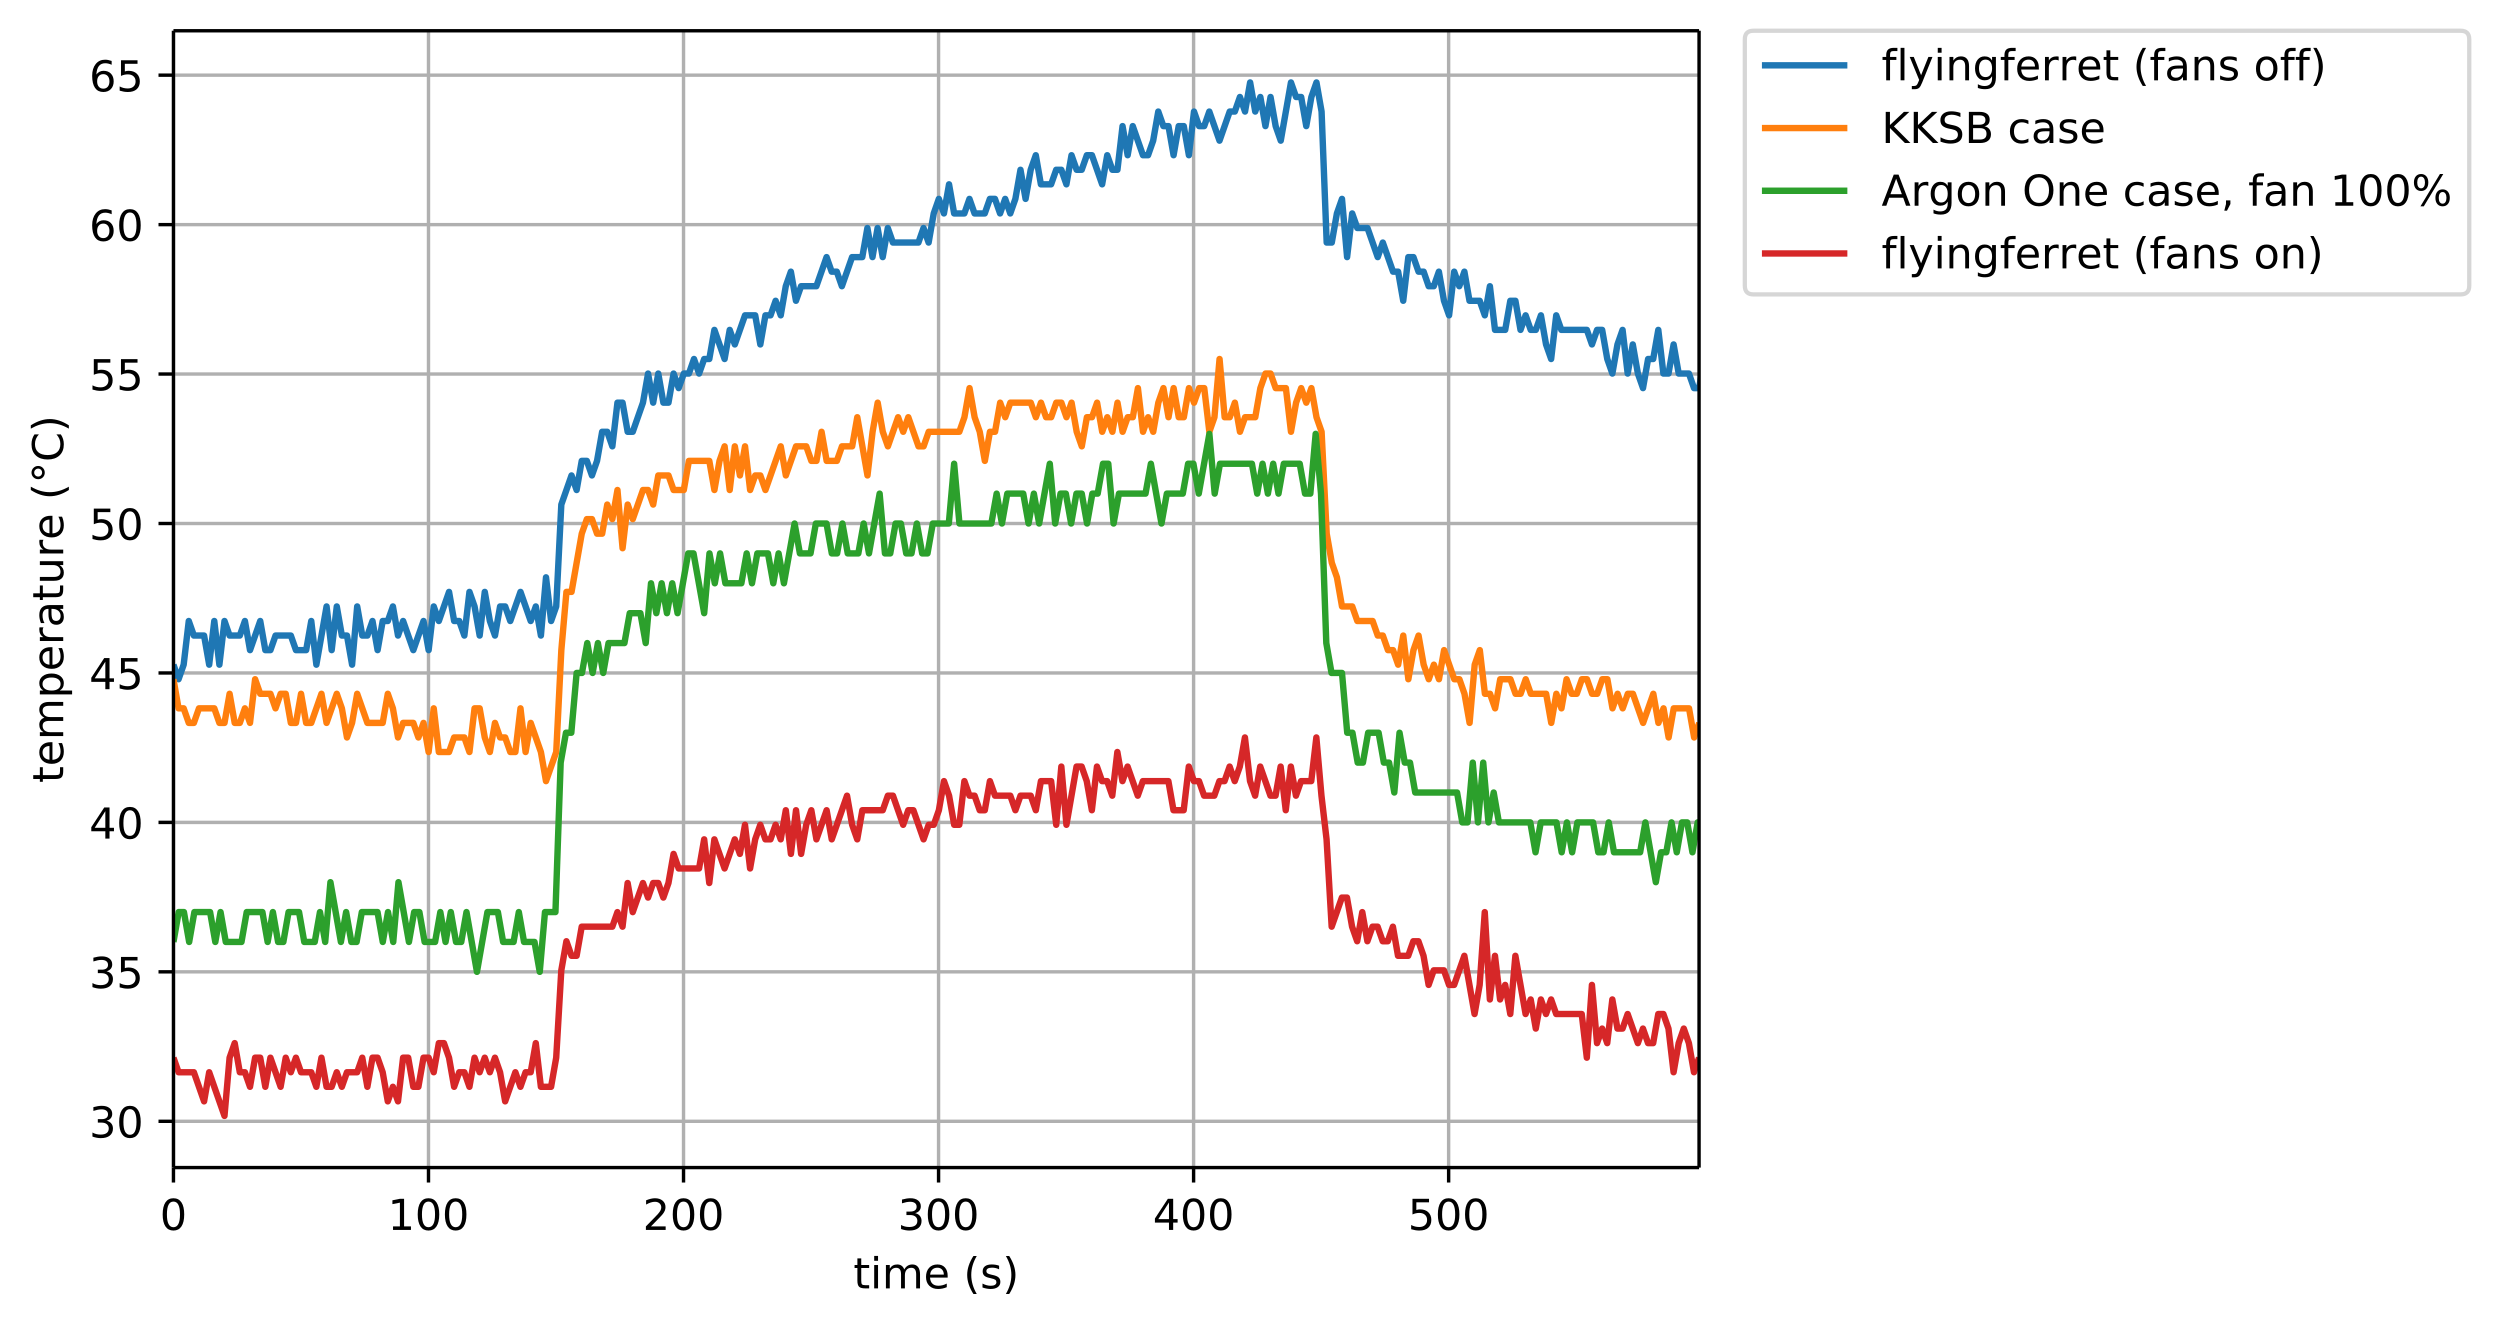 <svg height="414.491" viewBox="0 0 585.209 310.868" width="780.278" xmlns="http://www.w3.org/2000/svg" xmlns:xlink="http://www.w3.org/1999/xlink"><defs><style>*{stroke-linecap:butt;stroke-linejoin:round}</style></defs><g id="figure_1"><path d="M0 310.868h585.209V0H0z" fill="none" id="patch_1"/><g id="axes_1"><path d="M40.603 273.312h357.12V7.2H40.603z" fill="none" id="patch_2"/><g id="matplotlib.axis_1"><g id="xtick_1"><path clip-path="url(#pbb23c59a40)" d="M40.603 273.312V7.2" fill="none" stroke="#b0b0b0" stroke-linecap="square" stroke-width=".8" id="line2d_1"/><g id="line2d_2"><defs><path d="M0 0v3.5" id="m7ec4d31902" stroke="#000" stroke-width=".8"/></defs><use x="40.603" xlink:href="#m7ec4d31902" y="273.312" stroke="#000" stroke-width=".8"/></g><g id="text_1"><defs><path d="M31.781 66.406q-7.61 0-11.453-7.5Q16.5 51.422 16.5 36.375q0-14.984 3.828-22.484 3.844-7.5 11.453-7.5 7.672 0 11.5 7.5 3.844 7.5 3.844 22.484 0 15.047-3.844 22.531-3.828 7.5-11.5 7.5zm0 7.813q12.266 0 18.735-9.703 6.468-9.688 6.468-28.141 0-18.406-6.468-28.11-6.47-9.687-18.735-9.687-12.25 0-18.718 9.688-6.47 9.703-6.47 28.109 0 18.453 6.47 28.14Q19.53 74.22 31.78 74.22z" id="DejaVuSans-48"/></defs><use xlink:href="#DejaVuSans-48" transform="matrix(.1 0 0 -.1 37.422 287.91)"/></g></g><g id="xtick_2"><path clip-path="url(#pbb23c59a40)" d="M100.303 273.312V7.2" fill="none" stroke="#b0b0b0" stroke-linecap="square" stroke-width=".8" id="line2d_3"/><use x="100.303" xlink:href="#m7ec4d31902" y="273.312" stroke="#000" stroke-width=".8" id="line2d_4"/><g id="text_2"><defs><path d="M12.406 8.297h16.11v55.625l-17.532-3.516v8.985l17.438 3.515h9.86V8.296H54.39V0H12.406z" id="DejaVuSans-49"/></defs><g transform="matrix(.1 0 0 -.1 90.76 287.91)"><use xlink:href="#DejaVuSans-49"/><use x="63.623" xlink:href="#DejaVuSans-48"/><use x="127.246" xlink:href="#DejaVuSans-48"/></g></g></g><g id="xtick_3"><path clip-path="url(#pbb23c59a40)" d="M160.003 273.312V7.2" fill="none" stroke="#b0b0b0" stroke-linecap="square" stroke-width=".8" id="line2d_5"/><use x="160.003" xlink:href="#m7ec4d31902" y="273.312" stroke="#000" stroke-width=".8" id="line2d_6"/><g id="text_3"><defs><path d="M19.188 8.297h34.421V0H7.33v8.297q5.609 5.812 15.296 15.594 9.703 9.797 12.188 12.64 4.734 5.313 6.609 9 1.89 3.688 1.89 7.25 0 5.813-4.078 9.469-4.078 3.672-10.625 3.672-4.64 0-9.797-1.61-5.14-1.609-11-4.89v9.969Q13.767 71.78 18.938 73q5.188 1.219 9.485 1.219 11.328 0 18.062-5.672 6.735-5.656 6.735-15.125 0-4.5-1.688-8.531-1.672-4.016-6.125-9.485-1.218-1.422-7.765-8.187-6.532-6.766-18.453-18.922z" id="DejaVuSans-50"/></defs><g transform="matrix(.1 0 0 -.1 150.459 287.91)"><use xlink:href="#DejaVuSans-50"/><use x="63.623" xlink:href="#DejaVuSans-48"/><use x="127.246" xlink:href="#DejaVuSans-48"/></g></g></g><g id="xtick_4"><path clip-path="url(#pbb23c59a40)" d="M219.702 273.312V7.2" fill="none" stroke="#b0b0b0" stroke-linecap="square" stroke-width=".8" id="line2d_7"/><use x="219.702" xlink:href="#m7ec4d31902" y="273.312" stroke="#000" stroke-width=".8" id="line2d_8"/><g id="text_4"><defs><path d="M40.578 39.313Q47.656 37.797 51.625 33q3.984-4.781 3.984-11.813 0-10.78-7.422-16.703-7.421-5.906-21.093-5.906-4.578 0-9.438.906-4.86.907-10.031 2.72v9.515q4.094-2.39 8.969-3.61 4.89-1.218 10.218-1.218 9.266 0 14.125 3.656 4.86 3.656 4.86 10.64 0 6.454-4.516 10.079-4.515 3.64-12.562 3.64h-8.5v8.11h8.89q7.266 0 11.125 2.906 3.86 2.906 3.86 8.375 0 5.61-3.985 8.61-3.968 3.015-11.39 3.015-4.063 0-8.703-.89-4.641-.876-10.203-2.72v8.782q5.624 1.562 10.53 2.344 4.907.78 9.25.78 11.235 0 17.766-5.109 6.547-5.093 6.547-13.78 0-6.063-3.468-10.235-3.47-4.172-9.86-5.782z" id="DejaVuSans-51"/></defs><g transform="matrix(.1 0 0 -.1 210.159 287.91)"><use xlink:href="#DejaVuSans-51"/><use x="63.623" xlink:href="#DejaVuSans-48"/><use x="127.246" xlink:href="#DejaVuSans-48"/></g></g></g><g id="xtick_5"><path clip-path="url(#pbb23c59a40)" d="M279.402 273.312V7.2" fill="none" stroke="#b0b0b0" stroke-linecap="square" stroke-width=".8" id="line2d_9"/><use x="279.402" xlink:href="#m7ec4d31902" y="273.312" stroke="#000" stroke-width=".8" id="line2d_10"/><g id="text_5"><defs><path d="M37.797 64.313L12.89 25.39h24.906zm-2.594 8.593H47.61V25.391h10.407v-8.203H47.609V0h-9.812v17.188H4.89v9.515z" id="DejaVuSans-52"/></defs><g transform="matrix(.1 0 0 -.1 269.858 287.91)"><use xlink:href="#DejaVuSans-52"/><use x="63.623" xlink:href="#DejaVuSans-48"/><use x="127.246" xlink:href="#DejaVuSans-48"/></g></g></g><g id="xtick_6"><path clip-path="url(#pbb23c59a40)" d="M339.102 273.312V7.2" fill="none" stroke="#b0b0b0" stroke-linecap="square" stroke-width=".8" id="line2d_11"/><use x="339.102" xlink:href="#m7ec4d31902" y="273.312" stroke="#000" stroke-width=".8" id="line2d_12"/><g id="text_6"><defs><path d="M10.797 72.906h38.719v-8.312H19.828v-17.86q2.14.735 4.281 1.094 2.157.36 4.313.36 12.203 0 19.328-6.688 7.14-6.688 7.14-18.11 0-11.765-7.328-18.296-7.328-6.516-20.656-6.516-4.593 0-9.36.781-4.75.782-9.827 2.344v9.922q4.39-2.39 9.078-3.563 4.687-1.171 9.906-1.171 8.453 0 13.375 4.437 4.938 4.438 4.938 12.063 0 7.609-4.938 12.047-4.922 4.453-13.375 4.453-3.953 0-7.89-.875-3.922-.875-8.016-2.735z" id="DejaVuSans-53"/></defs><g transform="matrix(.1 0 0 -.1 329.558 287.91)"><use xlink:href="#DejaVuSans-53"/><use x="63.623" xlink:href="#DejaVuSans-48"/><use x="127.246" xlink:href="#DejaVuSans-48"/></g></g></g><g id="text_7"><defs><path d="M18.313 70.219V54.688h18.5v-6.985h-18.5V18.016q0-6.688 1.828-8.594 1.828-1.906 7.453-1.906h9.218V0h-9.218q-10.407 0-14.36 3.875-3.953 3.89-3.953 14.14v29.688H2.687v6.984h6.594V70.22z" id="DejaVuSans-116"/><path d="M9.422 54.688h8.984V0H9.422zm0 21.296h8.984v-11.39H9.422z" id="DejaVuSans-105"/><path d="M52 44.188q3.375 6.062 8.063 8.937Q64.75 56 71.093 56q8.548 0 13.188-5.984 4.64-5.97 4.64-17V0h-9.03v32.719q0 7.86-2.797 11.656-2.781 3.813-8.485 3.813-6.984 0-11.046-4.641-4.047-4.625-4.047-12.64V0h-9.032v32.719q0 7.906-2.78 11.687-2.782 3.782-8.595 3.782-6.89 0-10.953-4.657-4.047-4.656-4.047-12.625V0H9.08v54.688h9.03v-8.5q3.078 5.03 7.375 7.421Q29.781 56 35.687 56q5.97 0 10.141-3.031Q50 49.953 52 44.187z" id="DejaVuSans-109"/><path d="M56.203 29.594v-4.39H14.891q.593-9.282 5.593-14.142 5-4.859 13.938-4.859 5.172 0 10.031 1.266 4.86 1.265 9.656 3.812v-8.5Q49.266.734 44.187-.344 39.11-1.422 33.892-1.422q-13.094 0-20.735 7.61-7.64 7.625-7.64 20.625 0 13.421 7.25 21.296Q20.016 56 32.328 56q11.031 0 17.453-7.11 6.422-7.093 6.422-19.296zm-8.984 2.64q-.094 7.36-4.125 11.75-4.032 4.407-10.672 4.407-7.516 0-12.031-4.25-4.516-4.25-5.203-11.97z" id="DejaVuSans-101"/><path d="M31 75.875q-6.531-11.219-9.719-22.219-3.172-10.984-3.172-22.265 0-11.266 3.203-22.328Q24.517-2 31-13.188h-7.813Q15.875-1.704 12.235 9.375q-3.64 11.078-3.64 22.016 0 10.89 3.61 21.922 3.624 11.046 10.983 22.562z" id="DejaVuSans-40"/><path d="M44.281 53.078v-8.5q-3.797 1.953-7.906 2.922-4.094.984-8.5.984-6.688 0-10.031-2.047-3.344-2.046-3.344-6.156 0-3.125 2.39-4.906 2.391-1.781 9.626-3.39l3.078-.688q9.562-2.047 13.593-5.781 4.032-3.735 4.032-10.422 0-7.625-6.032-12.078-6.03-4.438-16.578-4.438-4.39 0-9.156.86Q10.688.296 5.422 2v9.281q4.984-2.594 9.812-3.89 4.829-1.282 9.579-1.282 6.343 0 9.75 2.172 3.421 2.172 3.421 6.125 0 3.656-2.468 5.61-2.453 1.953-10.813 3.765l-3.125.735q-8.344 1.75-12.062 5.39-3.704 3.64-3.704 9.985 0 7.718 5.47 11.906Q16.75 56 26.811 56q4.97 0 9.36-.734 4.406-.72 8.11-2.188z" id="DejaVuSans-115"/><path d="M8.016 75.875h7.812q7.313-11.516 10.953-22.563 3.64-11.03 3.64-21.921 0-10.938-3.64-22.016-3.64-11.078-10.953-22.563H8.016Q14.5-2 17.703 9.063q3.203 11.063 3.203 22.329 0 11.28-3.203 22.265-3.203 11-9.687 22.219z" id="DejaVuSans-41"/></defs><g transform="matrix(.1 0 0 -.1 199.772 301.589)"><use xlink:href="#DejaVuSans-116"/><use x="39.209" xlink:href="#DejaVuSans-105"/><use x="66.992" xlink:href="#DejaVuSans-109"/><use x="164.404" xlink:href="#DejaVuSans-101"/><use x="225.928" xlink:href="#DejaVuSans-32"/><use x="257.715" xlink:href="#DejaVuSans-40"/><use x="296.729" xlink:href="#DejaVuSans-115"/><use x="348.828" xlink:href="#DejaVuSans-41"/></g></g></g><g id="matplotlib.axis_2"><g id="ytick_1"><path clip-path="url(#pbb23c59a40)" d="M40.603 262.475h357.12" fill="none" stroke="#b0b0b0" stroke-linecap="square" stroke-width=".8" id="line2d_13"/><g id="line2d_14"><defs><path d="M0 0h-3.5" id="m5212ebc491" stroke="#000" stroke-width=".8"/></defs><use x="40.603" xlink:href="#m5212ebc491" y="262.475" stroke="#000" stroke-width=".8"/></g><g transform="matrix(.1 0 0 -.1 20.878 266.275)" id="text_8"><use xlink:href="#DejaVuSans-51"/><use x="63.623" xlink:href="#DejaVuSans-48"/></g></g><g id="ytick_2"><path clip-path="url(#pbb23c59a40)" d="M40.603 227.493h357.12" fill="none" stroke="#b0b0b0" stroke-linecap="square" stroke-width=".8" id="line2d_15"/><use x="40.603" xlink:href="#m5212ebc491" y="227.493" stroke="#000" stroke-width=".8" id="line2d_16"/><g transform="matrix(.1 0 0 -.1 20.878 231.292)" id="text_9"><use xlink:href="#DejaVuSans-51"/><use x="63.623" xlink:href="#DejaVuSans-53"/></g></g><g id="ytick_3"><path clip-path="url(#pbb23c59a40)" d="M40.603 192.51h357.12" fill="none" stroke="#b0b0b0" stroke-linecap="square" stroke-width=".8" id="line2d_17"/><use x="40.603" xlink:href="#m5212ebc491" y="192.51" stroke="#000" stroke-width=".8" id="line2d_18"/><g transform="matrix(.1 0 0 -.1 20.878 196.309)" id="text_10"><use xlink:href="#DejaVuSans-52"/><use x="63.623" xlink:href="#DejaVuSans-48"/></g></g><g id="ytick_4"><path clip-path="url(#pbb23c59a40)" d="M40.603 157.527h357.12" fill="none" stroke="#b0b0b0" stroke-linecap="square" stroke-width=".8" id="line2d_19"/><use x="40.603" xlink:href="#m5212ebc491" y="157.527" stroke="#000" stroke-width=".8" id="line2d_20"/><g transform="matrix(.1 0 0 -.1 20.878 161.326)" id="text_11"><use xlink:href="#DejaVuSans-52"/><use x="63.623" xlink:href="#DejaVuSans-53"/></g></g><g id="ytick_5"><path clip-path="url(#pbb23c59a40)" d="M40.603 122.544h357.12" fill="none" stroke="#b0b0b0" stroke-linecap="square" stroke-width=".8" id="line2d_21"/><use x="40.603" xlink:href="#m5212ebc491" y="122.544" stroke="#000" stroke-width=".8" id="line2d_22"/><g transform="matrix(.1 0 0 -.1 20.878 126.343)" id="text_12"><use xlink:href="#DejaVuSans-53"/><use x="63.623" xlink:href="#DejaVuSans-48"/></g></g><g id="ytick_6"><path clip-path="url(#pbb23c59a40)" d="M40.603 87.561h357.12" fill="none" stroke="#b0b0b0" stroke-linecap="square" stroke-width=".8" id="line2d_23"/><use x="40.603" xlink:href="#m5212ebc491" y="87.561" stroke="#000" stroke-width=".8" id="line2d_24"/><g transform="matrix(.1 0 0 -.1 20.878 91.36)" id="text_13"><use xlink:href="#DejaVuSans-53"/><use x="63.623" xlink:href="#DejaVuSans-53"/></g></g><g id="ytick_7"><path clip-path="url(#pbb23c59a40)" d="M40.603 52.579h357.12" fill="none" stroke="#b0b0b0" stroke-linecap="square" stroke-width=".8" id="line2d_25"/><use x="40.603" xlink:href="#m5212ebc491" y="52.579" stroke="#000" stroke-width=".8" id="line2d_26"/><g id="text_14"><defs><path d="M33.016 40.375q-6.641 0-10.532-4.547-3.875-4.531-3.875-12.437 0-7.86 3.875-12.438 3.891-4.562 10.532-4.562 6.64 0 10.515 4.562 3.875 4.578 3.875 12.438 0 7.906-3.875 12.437-3.875 4.547-10.515 4.547zm19.578 30.922v-8.984q-3.719 1.75-7.5 2.671-3.782.938-7.5.938-9.766 0-14.922-6.594-5.14-6.594-5.875-19.922 2.875 4.25 7.219 6.516 4.359 2.266 9.578 2.266 10.984 0 17.36-6.672 6.374-6.657 6.374-18.125 0-11.235-6.64-18.032-6.641-6.78-17.672-6.78-12.657 0-19.344 9.687-6.688 9.703-6.688 28.109 0 17.281 8.204 27.563 8.203 10.28 22.015 10.28 3.719 0 7.5-.734t7.89-2.187z" id="DejaVuSans-54"/></defs><g transform="matrix(.1 0 0 -.1 20.878 56.378)"><use xlink:href="#DejaVuSans-54"/><use x="63.623" xlink:href="#DejaVuSans-48"/></g></g></g><g id="ytick_8"><path clip-path="url(#pbb23c59a40)" d="M40.603 17.596h357.12" fill="none" stroke="#b0b0b0" stroke-linecap="square" stroke-width=".8" id="line2d_27"/><use x="40.603" xlink:href="#m5212ebc491" y="17.596" stroke="#000" stroke-width=".8" id="line2d_28"/><g transform="matrix(.1 0 0 -.1 20.878 21.395)" id="text_15"><use xlink:href="#DejaVuSans-54"/><use x="63.623" xlink:href="#DejaVuSans-53"/></g></g><g id="text_16"><defs><path d="M18.11 8.203v-29H9.077v75.484h9.031v-8.296q2.844 4.875 7.157 7.234Q29.594 56 35.594 56q9.968 0 16.187-7.906 6.235-7.907 6.235-20.797T51.78 6.484q-6.218-7.906-16.187-7.906-6 0-10.328 2.375-4.313 2.375-7.157 7.25zm30.578 19.094q0 9.906-4.079 15.547-4.078 5.64-11.203 5.64-7.14 0-11.218-5.64-4.079-5.64-4.079-15.547 0-9.906 4.078-15.547 4.079-5.64 11.22-5.64 7.124 0 11.202 5.64t4.078 15.547z" id="DejaVuSans-112"/><path d="M41.11 46.297q-1.516.875-3.297 1.281Q36.03 48 33.89 48q-7.625 0-11.703-4.953-4.079-4.953-4.079-14.234V0H9.08v54.688h9.03v-8.5q2.844 4.984 7.375 7.39Q30.031 56 36.531 56q.922 0 2.047-.125 1.125-.11 2.484-.36z" id="DejaVuSans-114"/><path d="M34.281 27.484q-10.89 0-15.093-2.484-4.204-2.484-4.204-8.5 0-4.781 3.157-7.594 3.156-2.797 8.562-2.797 7.485 0 12 5.297 4.516 5.297 4.516 14.078v2zm17.922 3.72V0H43.22v8.297Q40.14 3.328 35.547.953q-4.594-2.375-11.234-2.375-8.391 0-13.36 4.719Q6 8.016 6 15.922q0 9.219 6.172 13.906 6.187 4.688 18.437 4.688h12.61v.89q0 6.203-4.078 9.594-4.078 3.39-11.453 3.39-4.688 0-9.141-1.124-4.438-1.125-8.531-3.375v8.312q4.921 1.906 9.562 2.844 4.64.953 9.031.953 11.875 0 17.735-6.156 5.86-6.14 5.86-18.64z" id="DejaVuSans-97"/><path d="M8.5 21.578v33.11h8.984V21.922q0-7.766 3.016-11.656 3.031-3.875 9.094-3.875 7.265 0 11.484 4.64 4.234 4.64 4.234 12.656v31h8.985V0h-8.984v8.406Q42.047 3.422 37.718 1q-4.313-2.422-10.032-2.422-9.421 0-14.312 5.86Q8.5 10.296 8.5 21.578zM31.11 56z" id="DejaVuSans-117"/><path d="M25 67.922q-3.906 0-6.594-2.719-2.687-2.703-2.687-6.61 0-3.859 2.687-6.515 2.688-2.656 6.594-2.656t6.594 2.656q2.687 2.656 2.687 6.516t-2.718 6.593Q28.858 67.922 25 67.922zm0 6.297q3.125 0 6-1.203 2.89-1.188 4.984-3.438 2.25-2.187 3.375-4.984 1.125-2.781 1.125-6 0-6.438-4.515-10.907-4.516-4.468-11.063-4.468-6.593 0-11 4.39Q9.516 52 9.516 58.594q0 6.547 4.484 11.078 4.5 4.547 11 4.547z" id="DejaVuSans-176"/><path d="M64.406 67.281v-10.39q-4.984 4.64-10.625 6.922-5.64 2.296-11.984 2.296-12.5 0-19.14-7.64-6.641-7.64-6.641-22.094 0-14.406 6.64-22.047 6.64-7.64 19.14-7.64 6.345 0 11.985 2.296 5.64 2.297 10.625 6.938V5.609Q59.234 2.094 53.437.33q-5.78-1.75-12.218-1.75-16.563 0-26.094 10.124-9.516 10.14-9.516 27.672 0 17.578 9.516 27.703 9.531 10.14 26.094 10.14 6.531 0 12.312-1.734 5.797-1.734 10.875-5.203z" id="DejaVuSans-67"/></defs><g transform="matrix(0 -.1 -.1 0 14.798 183.275)"><use xlink:href="#DejaVuSans-116"/><use x="39.209" xlink:href="#DejaVuSans-101"/><use x="100.732" xlink:href="#DejaVuSans-109"/><use x="198.145" xlink:href="#DejaVuSans-112"/><use x="261.621" xlink:href="#DejaVuSans-101"/><use x="323.145" xlink:href="#DejaVuSans-114"/><use x="364.258" xlink:href="#DejaVuSans-97"/><use x="425.537" xlink:href="#DejaVuSans-116"/><use x="464.746" xlink:href="#DejaVuSans-117"/><use x="528.125" xlink:href="#DejaVuSans-114"/><use x="569.207" xlink:href="#DejaVuSans-101"/><use x="630.73" xlink:href="#DejaVuSans-32"/><use x="662.518" xlink:href="#DejaVuSans-40"/><use x="701.531" xlink:href="#DejaVuSans-176"/><use x="751.531" xlink:href="#DejaVuSans-67"/><use x="821.355" xlink:href="#DejaVuSans-41"/></g></g></g><path clip-path="url(#pbb23c59a40)" d="M40.603 155.589l1.195 3.407 1.194-3.407 1.194-10.222 1.195 3.407h2.389l1.194 6.815 1.194-10.222 1.195 10.222 1.194-10.222 1.195 3.407h2.389l1.194-3.407 1.199 6.815 2.389-6.815 1.194 6.815h1.195l1.194-3.408h3.583l1.195 3.408h2.388l1.195-6.815 1.194 10.222 2.39-13.63 1.194 10.223 1.194-10.222 1.194 6.814h1.195l1.194 6.815 1.195-13.63 1.194 6.815h1.194l1.195-3.407 1.194 6.815 1.195-6.815h1.194l1.194-3.407 1.195 6.814 1.194-3.407 2.39 6.815 2.388-6.815 1.195 6.815 1.194-10.222 1.194 3.407 2.39-6.815 1.194 6.815h1.194l1.195 3.407 1.194-10.222 1.194 3.408 1.195 6.814 1.194-10.222 1.195 6.815 1.194 3.407 1.195-6.814h1.194l1.195 3.407 2.389-6.815 2.388 6.815 1.195-3.407 1.194 6.814 1.195-13.629 1.194 10.222 1.195-3.407 1.194-23.852 2.389-6.814 1.194 3.407 1.195-6.815h1.194l1.194 3.408 1.194-3.408 1.195-6.814h1.194l1.194 3.407 1.195-10.222h1.194l1.194 6.815h1.194l2.389-6.815 1.194-6.815 1.194 6.815 1.195-6.815 1.194 6.815h1.194l1.195-6.815 1.194 3.408 1.194-3.408h1.194l1.195-3.407 1.194 3.407 1.194-3.407h1.194l1.195-6.814 2.388 6.814 1.195-6.814 1.194 3.407 2.388-6.815h2.389l1.194 6.815 1.195-6.815h1.194l1.194-3.407 1.194 3.407L183.933 67l1.194-3.408 1.194 6.815 1.195-3.407h3.582l2.389-6.815 1.194 3.407h1.194L197.07 67l2.388-6.815h2.389l1.194-6.815 1.194 6.815 1.195-6.815 1.194 6.815 1.194-6.815 1.195 3.408h5.972l1.194-3.408 1.195 3.408 1.194-6.815 1.194-3.407 1.195 3.407 1.194-6.815 1.195 6.815h2.389l1.194-3.407 1.194 3.407h2.39l1.194-3.407h1.194l1.195 3.407 1.194-3.407 1.195 3.407 1.194-3.407 1.194-6.815 1.195 6.815 1.194-6.815 1.195-3.407 1.194 6.814h2.389l1.194-3.407h1.195l1.194 3.407 1.195-6.814 1.194 3.407h1.195l1.194-3.407h1.194l2.39 6.814 1.194-6.814 1.194 3.407h1.195l1.194-10.222 1.195 6.815 1.194-6.815 2.389 6.815h1.194l1.195-3.408 1.194-6.814 1.195 3.407h1.194l1.194 6.815 1.195-6.815h1.194l1.195 6.815 1.194-10.222 1.194 3.407h1.195l1.194-3.407 2.39 6.814 2.388-6.814h1.195l1.194-3.408 1.194 3.408 1.195-6.815 1.194 6.815 1.195-3.408 1.194 6.815 1.195-6.815 1.194 6.815 1.194 3.407 2.39-13.629 1.194 3.407h1.194l1.195 6.815 1.194-6.815 1.194-3.407 1.195 6.815 1.194 30.666h1.195l1.195-6.815 1.194-3.407 1.195 13.629 1.194-10.222 1.194 3.407h2.39l2.388 6.815 1.194-3.407 2.39 6.814h1.194l1.194 6.815 1.194-10.222h1.195l1.194 3.407h1.195L334.428 67h1.195l1.194-3.408 1.194 6.815 1.195 3.407 1.194-10.222L341.595 67l1.194-3.408 1.194 6.815h2.39l1.194 3.407L348.76 67l1.195 10.222h2.388l1.195-6.815h1.194l1.195 6.815 1.194-3.408 1.194 3.408h1.195l1.194-3.408 1.195 6.815 1.194 3.407 1.195-10.222 1.194 3.408h5.972l1.194 3.407 1.195-3.407h1.194l1.195 6.814 1.194 3.407 1.194-6.814 1.195-3.407 1.194 10.221 1.195-6.814 1.194 6.814 1.195 3.408 1.194-6.815h1.194l1.195-6.814 1.194 10.221h1.195l1.194-6.814 1.194 6.814h2.39l1.194 3.408h1.194l1.194-6.815h0" fill="none" stroke="#1f77b4" stroke-linecap="square" stroke-width="1.5" id="line2d_29"/><path clip-path="url(#pbb23c59a40)" d="M40.603 158.996l1.195 6.815h1.194l1.194 3.407h1.195l1.194-3.407h3.584l1.194 3.407h1.195l1.194-6.814 1.195 6.814h1.194l1.195-3.407 1.194 3.407 1.194-10.222 1.195 3.408h2.389l1.194 3.407 1.195-3.407h1.194l1.195 6.814h1.194l1.195-6.814 1.194 6.814h1.195l2.388-6.814 1.195 6.814 2.389-6.814 1.194 3.407 1.195 6.815 1.194-3.408 1.195-6.814 2.389 6.814h3.583l1.195-6.814 1.194 3.407 1.194 6.815 1.195-3.408h2.389l1.194 3.408 1.195-3.408 1.194 6.815 1.195-10.222 1.194 10.222h2.39l1.194-3.407h2.389l1.194 3.407 1.194-10.222h1.195l1.194 6.815 1.195 3.407 1.194-6.815 1.195 3.408h1.194l1.195 3.407h1.194l1.195-10.222 1.194 10.222 1.195-6.815 2.388 6.815 1.195 6.815 2.394-6.815 1.196-23.851 1.194-13.63h1.194l2.389-13.629 1.194-3.407h1.194l1.194 3.407h1.195l1.194-6.815 1.194 3.408 1.194-6.815 1.195 13.63 1.194-10.223 1.194 3.408 2.389-6.815h1.194l1.194 3.407 1.194-6.814h2.389l1.194 3.407h2.389l1.194-6.815h4.777l1.194 6.815 1.195-6.815 1.194-3.407 1.194 10.222 1.194-10.222 1.195 6.815 1.194-6.815 1.194 10.222 1.194-3.407h1.195l1.194 3.407 3.583-10.222 1.194 6.815 2.388-6.815h2.389l1.194 3.407h1.194l1.195-6.814 1.194 6.814h2.389l1.194-3.407h2.388l1.195-6.815 2.388 13.63 1.194-10.222 1.195-6.815 1.194 6.815 1.194 3.407 2.389-6.815 1.194 3.408 1.194-3.408 2.389 6.815h1.194l1.194-3.407h7.166l1.194-3.408 1.194-6.814 1.195 6.814 1.194 3.408 1.194 6.814 1.194-6.814h1.195l1.194-6.815 1.194 3.407 1.194-3.407h4.777l1.195 3.407 1.194-3.407 1.194 3.407h1.194l1.195-3.407h1.194l1.194 3.407 1.194-3.407 1.195 6.815 1.194 3.407 1.194-6.815h1.194l1.195-3.407 1.194 6.815 1.194-3.408 1.194 3.408 1.195-6.815 1.194 6.815 1.194-3.408h1.194l1.195-6.814 1.194 10.222 1.194-3.408 1.194 3.408 1.195-6.815 1.194-3.407 1.194 6.814 1.194-6.814 1.195 6.814h1.194l1.194-6.814 1.194 3.407 1.195-3.407h1.194l1.194 10.222 1.194-3.408 1.195-13.629 1.194 13.63h1.194l1.194-3.408 1.195 6.815 1.194-3.408h2.388l1.194-6.814 1.195-3.408h1.194l1.194 3.408h2.389l1.194 10.222 1.194-6.815 1.194-3.407 1.195 3.407 1.194-3.407 1.194 6.814 1.194 3.408 1.195 23.851 1.194 6.815 1.195 3.407 1.194 6.815h2.39l1.194 3.407h3.583l1.194 3.407h1.195l1.194 3.408h1.195l1.194 3.407 1.195-6.815 1.194 10.222 1.195-6.814 1.194-3.408 1.195 6.815 1.194 3.407 1.195-3.407 1.194 3.407 1.194-6.814 2.39 6.814h1.194l1.194 3.408 1.195 6.814 1.194-13.629 1.195-3.407 1.194 10.222h1.195l1.194 3.407 1.195-6.815h2.389l1.194 3.408h1.194l1.195-3.408 1.194 3.408h3.584l1.194 6.814 1.195-6.814 1.194 3.407 1.195-6.815 1.194 3.408h1.195l1.194-3.408h1.195l1.194 3.408h1.195l1.194-3.408h1.195l1.194 6.815 1.195-3.407 1.194 3.407 1.195-3.407h1.194l2.389 6.814 2.389-6.814 1.194 6.814 1.195-3.407 1.194 6.815 1.195-6.815h3.583l1.195 6.815 1.194-3.408h0" fill="none" stroke="#ff7f0e" stroke-linecap="square" stroke-width="1.5" id="line2d_30"/><path clip-path="url(#pbb23c59a40)" d="M40.603 220.496l1.225-6.997h1.224l1.225 6.997 1.224-6.997h3.674l1.224 6.997 1.225-6.997 1.225 6.997h3.674l1.225-6.997h3.674l1.225 6.997 1.224-6.997 1.225 6.997h1.225l1.225-6.997h2.449l1.224 6.997h2.45l1.224-6.997 1.225 6.997 1.225-13.993 2.449 13.993 1.225-6.997 1.225 6.997h1.225l1.225-6.997h3.674l1.225 6.997 1.225-6.997 1.225 6.997 1.225-13.993 2.45 13.993 1.225-6.997h1.224l1.225 6.997h2.45l1.224-6.997 1.225 6.997 1.225-6.997 1.225 6.997h1.224l1.224-6.997 2.45 13.994 2.452-13.994h2.45l1.224 6.997h2.45l1.224-6.997 1.224 6.997h2.45l1.225 6.997 1.224-13.994h2.45l1.224-34.982 1.242-6.997h1.248l1.248-13.993h1.248l1.241-6.997 1.25 6.997 1.24-6.997 1.242 6.997 1.241-6.997h3.726l1.241-6.996h2.496l1.242 6.996 1.241-13.993 1.248 6.997 1.242-6.997 1.242 6.997 1.241-6.997 1.242 6.997 2.496-13.993h1.241l2.496 13.993 1.241-13.993 1.242 6.996 1.242-6.996 1.242 6.996h3.737l1.242-6.996 1.247 6.996 1.248-6.996h2.49l1.247 6.996 1.242-6.996 1.248 6.996 2.495-13.993 1.242 6.997h2.49l1.247-6.997h2.49l1.241 6.997h1.248l1.242-6.997 1.242 6.997h2.477l1.254-6.997 1.242 6.997 2.495-13.993 1.242 13.993h1.242l1.247-6.997h1.242l1.248 6.997h1.242l1.247-6.997 1.248 6.997h1.248l1.242-6.997h3.743l1.247-13.993 1.242 13.993h7.469l1.241-6.996 1.242 6.996 1.248-6.996h3.737l1.242 6.996 1.242-6.996 1.241 6.996 2.49-13.993 1.26 13.993 1.247-6.996h1.248l1.242 6.996 1.241-6.996h1.242l1.242 6.996 1.242-6.996h1.247l1.242-6.997h1.242l1.242 13.993 1.253-6.996h6.221l1.254-6.997 2.483 13.993 1.254-6.996h3.737l1.242-6.997h1.242l1.253 6.997 2.484-13.993 1.242 13.993 1.241-6.997h7.475l1.242 6.997 1.247-6.997 1.248 6.997 1.242-6.997 1.242 6.997 1.241-6.997h3.731l1.242 6.997h1.242l1.248-13.993 1.247 13.993 1.242 34.982 1.224 6.997h2.448l1.224 13.993h1.224l1.225 6.997h1.225l1.224-6.997h2.448l1.225 6.997h1.224l1.224 6.996 1.224-13.993 1.224 6.997h1.224l1.225 6.996h9.793l1.224 6.997h1.225l1.224-13.993 1.224 13.993 1.224-13.993 1.224 13.993 1.224-6.997 1.224 6.997h7.346l1.224 6.996 1.224-6.996h3.674l1.224 6.996 1.224-6.996 1.224 6.996 1.224-6.996h3.673l1.224 6.996h1.224l1.224-6.996 1.224 6.996h6.122l1.224-6.996 2.449 13.993 1.224-6.997h1.224l1.224-6.996 1.224 6.996 1.225-6.996h1.224l1.224 6.996 1.225-6.996h1.224" fill="none" stroke="#2ca02c" stroke-linecap="square" stroke-width="1.5" id="line2d_31"/><path clip-path="url(#pbb23c59a40)" d="M40.603 247.587l1.195 3.407h3.583l2.389 6.815 1.194-6.815 3.583 10.222 1.195-13.63 1.194-3.407 1.195 6.815h1.194l1.194 3.407 1.195-6.814h1.194l1.195 6.814 1.194-6.814 2.389 6.814 1.194-6.814 1.195 3.407 1.194-3.407 1.195 3.407h2.388l1.195 3.407 1.194-6.814 1.195 6.814h1.194l1.194-3.407 1.195 3.407 1.194-3.407h2.39l1.193-3.407 1.195 6.814 1.194-6.814h1.195l1.194 3.407 1.195 6.815 1.194-3.408 1.194 3.408 1.195-10.222h1.194l1.195 6.814h1.194l1.194-6.814h1.195l1.194 3.407 1.195-6.815h1.194l1.194 3.408 1.195 6.814 1.194-3.407h1.195l1.194 3.407 1.195-6.814 1.194 3.407 1.194-3.407 1.195 3.407 1.194-3.407 1.195 3.407 1.194 6.815 2.389-6.815 1.194 3.407 1.195-3.407h1.194l1.195-6.815 1.194 10.222h2.389l1.196-6.814 1.196-20.444 1.194-6.815 1.194 3.407h1.194l1.194-6.814h7.166l1.194-3.408 1.194 3.408 1.195-10.222 1.194 6.814 2.388-6.814 1.195 3.407 1.194-3.407h1.194l1.194 3.407 1.195-3.407 1.194-6.815 1.194 3.407h4.777l1.194-6.814 1.195 10.222 1.194-10.222 2.389 6.814 2.388-6.814 1.194 3.407 1.194-6.814 1.195 10.221 1.194-6.814 1.194-3.407 1.194 3.407h1.195l1.194-3.407 1.194 3.407 1.194-6.815 1.195 10.222 1.194-10.222 1.194 10.222 1.194-6.814 1.195-3.408 1.194 6.815 2.388-6.815 1.195 6.815 3.582-10.222 1.195 6.815 1.194 3.407 1.194-6.815h4.777l1.194-3.407h1.195l2.388 6.815 1.194-3.408h1.195l2.388 6.815 1.194-3.407h1.194l1.195-3.408 1.194-6.814 1.194 3.407 1.194 6.815h1.195l1.194-10.222 1.194 3.407h1.194l1.195 3.407h1.194l1.194-6.814 1.195 3.407h3.582l1.194 3.407 1.195-3.407h2.388l1.194 3.407 1.195-6.814h2.388l1.194 10.222 1.195-13.63 1.194 13.63L252 179.44h1.195l1.194 3.408 1.194 6.814 1.194-10.222 1.195 3.408h1.194l1.194 3.407 1.194-10.222 1.195 6.815 1.194-3.408 2.388 6.815 1.195-3.407h5.97l1.195 6.814h2.389l1.194-10.222 1.194 3.408h1.194l1.195 3.407h2.388l1.194-3.407h1.195l1.194-3.408 1.194 3.408 1.194-3.408 1.194-6.814 1.195 10.222 1.194 3.407 1.194-6.815 2.389 6.815h1.194l1.194-6.815 1.194 10.222 1.195-10.222 1.194 6.815 1.194-3.407h2.389l1.194-10.222 1.194 13.629 1.194 10.222 1.195 20.444 2.389-6.815h1.194l1.195 6.815 1.194 3.407 1.194-6.815 1.195 6.815 1.194-3.407h1.195l1.194 3.407h1.195l1.194-3.407 1.194 6.814h2.39l1.194-3.407h1.194l1.194 3.407 1.195 6.815 1.194-3.407h2.39l1.194 3.407h1.194l2.389-6.815 2.389 13.63 1.194-6.815 1.194-17.037 1.195 20.444 1.194-10.222 1.195 10.222 1.194-3.407 1.195 6.815 1.194-13.63 2.389 13.63 1.194-3.408 1.195 6.815 1.194-6.815 1.195 3.408 1.194-3.408 1.194 3.408h5.972l1.195 10.222 1.194-17.037 1.195 13.63 1.194-3.408 1.194 3.407 1.195-10.222 1.194 6.815h1.195l1.194-3.407 2.389 6.814 1.194-3.407 1.195 3.407h1.194l1.195-6.814h1.194l1.194 3.407 1.195 10.222 1.194-6.815 1.195-3.407 1.194 3.407 1.195 6.815 1.194-3.407h0" fill="none" stroke="#d62728" stroke-linecap="square" stroke-width="1.5" id="line2d_32"/><path d="M40.603 273.312V7.2" fill="none" stroke="#000" stroke-linecap="square" stroke-width=".8" id="patch_3"/><path d="M397.723 273.312V7.2" fill="none" stroke="#000" stroke-linecap="square" stroke-width=".8" id="patch_4"/><path d="M40.603 273.312h357.12" fill="none" stroke="#000" stroke-linecap="square" stroke-width=".8" id="patch_5"/><path d="M40.603 7.2h357.12" fill="none" stroke="#000" stroke-linecap="square" stroke-width=".8" id="patch_6"/><g id="legend_1"><path d="M410.437 68.912h165.572q2 0 2-2V9.2q0-2-2-2H410.437q-2 0-2 2v57.712q0 2 2 2z" fill="#fff" opacity=".8" stroke="#ccc" id="patch_7"/><path d="M412.437 15.298h20" fill="none" stroke="#1f77b4" stroke-linecap="square" stroke-width="1.5" id="line2d_33"/><g id="text_17"><defs><path d="M37.11 75.984V68.5h-8.594q-4.828 0-6.72-1.953-1.874-1.953-1.874-7.031v-4.828h14.797v-6.985H19.922V0H10.89v47.703H2.297v6.984h8.594V58.5q0 9.125 4.25 13.297 4.25 4.187 13.468 4.187z" id="DejaVuSans-102"/><path d="M9.422 75.984h8.984V0H9.422z" id="DejaVuSans-108"/><path d="M32.172-5.078q-3.797-9.766-7.422-12.735-3.61-2.984-9.656-2.984H7.906v7.516h5.282q3.703 0 5.75 1.765Q21-9.766 23.483-3.219l1.61 4.094-22.11 53.813H12.5l17.094-42.766 17.093 42.766h9.516z" id="DejaVuSans-121"/><path d="M54.89 33.016V0h-8.984v32.719q0 7.765-3.031 11.61-3.031 3.858-9.078 3.858-7.281 0-11.484-4.64-4.204-4.625-4.204-12.64V0H9.08v54.688h9.03v-8.5q3.235 4.937 7.594 7.374Q30.078 56 35.797 56q9.422 0 14.25-5.828 4.844-5.828 4.844-17.156z" id="DejaVuSans-110"/><path d="M45.406 27.984q0 9.766-4.031 15.125-4.016 5.375-11.297 5.375-7.219 0-11.25-5.375-4.031-5.359-4.031-15.125 0-9.718 4.031-15.093t11.25-5.375q7.281 0 11.297 5.375 4.031 5.375 4.031 15.093zm8.985-21.203q0-13.953-6.203-20.765Q42-20.797 29.203-20.797q-4.734 0-8.937.703-4.203.703-8.157 2.172v8.735q3.954-2.141 7.813-3.157 3.86-1.031 7.86-1.031 8.843 0 13.234 4.61 4.39 4.609 4.39 13.937v4.453q-2.781-4.844-7.125-7.234Q33.938 0 27.875 0 17.828 0 11.672 7.656q-6.156 7.672-6.156 20.328 0 12.688 6.156 20.344Q17.828 56 27.875 56q6.063 0 10.406-2.39 4.344-2.391 7.125-7.22v8.297h8.985z" id="DejaVuSans-103"/><path d="M30.61 48.39q-7.22 0-11.422-5.64-4.204-5.64-4.204-15.453 0-9.813 4.172-15.453 4.188-5.64 11.453-5.64 7.188 0 11.375 5.655 4.203 5.672 4.203 15.438 0 9.719-4.203 15.406-4.187 5.688-11.375 5.688zm0 7.61q11.718 0 18.406-7.625 6.703-7.61 6.703-21.078 0-13.422-6.703-21.078-6.688-7.64-18.407-7.64-11.765 0-18.437 7.64-6.656 7.656-6.656 21.078 0 13.469 6.656 21.078Q18.844 56 30.609 56z" id="DejaVuSans-111"/></defs><g transform="matrix(.1 0 0 -.1 440.437 18.798)"><use xlink:href="#DejaVuSans-102"/><use x="35.205" xlink:href="#DejaVuSans-108"/><use x="62.988" xlink:href="#DejaVuSans-121"/><use x="122.168" xlink:href="#DejaVuSans-105"/><use x="149.951" xlink:href="#DejaVuSans-110"/><use x="213.33" xlink:href="#DejaVuSans-103"/><use x="276.807" xlink:href="#DejaVuSans-102"/><use x="312.012" xlink:href="#DejaVuSans-101"/><use x="373.535" xlink:href="#DejaVuSans-114"/><use x="414.633" xlink:href="#DejaVuSans-114"/><use x="455.715" xlink:href="#DejaVuSans-101"/><use x="517.238" xlink:href="#DejaVuSans-116"/><use x="556.447" xlink:href="#DejaVuSans-32"/><use x="588.234" xlink:href="#DejaVuSans-40"/><use x="627.248" xlink:href="#DejaVuSans-102"/><use x="662.453" xlink:href="#DejaVuSans-97"/><use x="723.732" xlink:href="#DejaVuSans-110"/><use x="787.111" xlink:href="#DejaVuSans-115"/><use x="839.211" xlink:href="#DejaVuSans-32"/><use x="870.998" xlink:href="#DejaVuSans-111"/><use x="932.18" xlink:href="#DejaVuSans-102"/><use x="967.385" xlink:href="#DejaVuSans-102"/><use x="1002.59" xlink:href="#DejaVuSans-41"/></g></g><path d="M412.437 29.977h20" fill="none" stroke="#ff7f0e" stroke-linecap="square" stroke-width="1.5" id="line2d_35"/><g id="text_18"><defs><path d="M9.813 72.906h9.859V42.094L52.39 72.906h12.703L28.906 38.922 67.672 0H54.688L19.672 35.11V0h-9.86z" id="DejaVuSans-75"/><path d="M53.516 70.516V60.89q-5.61 2.687-10.594 4-4.984 1.328-9.625 1.328-8.047 0-12.422-3.125t-4.375-8.89q0-4.845 2.906-7.313 2.907-2.453 11.016-3.97l5.953-1.218q11.031-2.11 16.281-7.406 5.25-5.297 5.25-14.172 0-10.61-7.11-16.078-7.093-5.469-20.812-5.469-5.172 0-11.015 1.172Q13.14.922 6.89 3.219v10.156q6-3.36 11.765-5.078 5.766-1.703 11.328-1.703 8.438 0 13.032 3.312 4.593 3.328 4.593 9.485 0 5.359-3.297 8.39-3.296 3.032-10.812 4.547L27.484 33.5q-11.03 2.188-15.968 6.875-4.922 4.688-4.922 13.047 0 9.672 6.812 15.234 6.813 5.563 18.766 5.563 5.14 0 10.453-.938 5.328-.922 10.89-2.765z" id="DejaVuSans-83"/><path d="M19.672 34.813V8.108H35.5q7.953 0 11.781 3.297 3.844 3.297 3.844 10.078 0 6.844-3.844 10.078-3.828 3.25-11.781 3.25zm0 29.984V42.828h14.61q7.218 0 10.75 2.703 3.546 2.719 3.546 8.282 0 5.515-3.547 8.25-3.531 2.734-10.75 2.734zm-9.86 8.11h25.204q11.28 0 17.375-4.688Q58.5 63.53 58.5 54.89q0-6.703-3.125-10.657-3.125-3.953-9.188-4.922 7.282-1.562 11.313-6.53 4.031-4.954 4.031-12.376 0-9.765-6.64-15.093Q48.25 0 35.984 0H9.812z" id="DejaVuSans-66"/><path d="M48.781 52.594v-8.407q-3.812 2.11-7.64 3.157-3.828 1.047-7.735 1.047-8.75 0-13.593-5.547-4.829-5.532-4.829-15.547 0-10.016 4.829-15.563 4.843-5.53 13.593-5.53 3.907 0 7.735 1.046 3.828 1.047 7.64 3.156V2.094Q45.016.344 40.984-.531q-4.015-.89-8.562-.89-12.36 0-19.64 7.765-7.266 7.765-7.266 20.953 0 13.375 7.343 21.031Q20.22 56 33.016 56q4.14 0 8.093-.86 3.953-.843 7.672-2.546z" id="DejaVuSans-99"/></defs><g transform="matrix(.1 0 0 -.1 440.437 33.477)"><use xlink:href="#DejaVuSans-75"/><use x="65.576" xlink:href="#DejaVuSans-75"/><use x="131.152" xlink:href="#DejaVuSans-83"/><use x="194.629" xlink:href="#DejaVuSans-66"/><use x="263.232" xlink:href="#DejaVuSans-32"/><use x="295.02" xlink:href="#DejaVuSans-99"/><use x="350" xlink:href="#DejaVuSans-97"/><use x="411.279" xlink:href="#DejaVuSans-115"/><use x="463.379" xlink:href="#DejaVuSans-101"/></g></g><path d="M412.437 44.655h20" fill="none" stroke="#2ca02c" stroke-linecap="square" stroke-width="1.5" id="line2d_37"/><g id="text_19"><defs><path d="M34.188 63.188L20.797 26.906h26.812zm-5.579 9.718h11.188L67.578 0h-10.25l-6.64 18.703h-32.86L11.188 0H.78z" id="DejaVuSans-65"/><path d="M39.406 66.219q-10.75 0-17.078-8.016-6.312-8-6.312-21.828 0-13.766 6.312-21.781 6.328-8 17.078-8 10.735 0 17.016 8 6.281 8.015 6.281 21.781 0 13.828-6.281 21.828-6.281 8.016-17.016 8.016zm0 8q15.328 0 24.5-10.281 9.188-10.282 9.188-27.563 0-17.234-9.188-27.516-9.172-10.28-24.5-10.28-15.375 0-24.593 10.25-9.204 10.265-9.204 27.546t9.204 27.563q9.218 10.28 24.593 10.28z" id="DejaVuSans-79"/><path d="M11.719 12.406h10.297V4l-8-15.625H7.719l4 15.625z" id="DejaVuSans-44"/><path d="M72.703 32.078q-4.25 0-6.672-3.61-2.406-3.609-2.406-10.062 0-6.343 2.406-9.984 2.422-3.64 6.672-3.64 4.156 0 6.563 3.64 2.421 3.64 2.421 9.984 0 6.407-2.421 10.032-2.407 3.64-6.563 3.64zm0 6.203q7.719 0 12.25-5.375 4.547-5.36 4.547-14.5 0-9.125-4.563-14.484-4.562-5.344-12.234-5.344-7.812 0-12.36 5.344-4.53 5.36-4.53 14.484 0 9.188 4.562 14.532 4.563 5.343 12.328 5.343zm-50.39 29.735q-4.204 0-6.625-3.641-2.407-3.625-2.407-9.984 0-6.438 2.39-10.063 2.392-3.61 6.642-3.61t6.656 3.61q2.422 3.625 2.422 10.063 0 6.297-2.438 9.953-2.437 3.672-6.64 3.672zm44.093 6.203h7.813l-45.61-75.64h-7.812zm-44.094 0q7.72 0 12.297-5.344 4.594-5.344 4.594-14.484 0-9.22-4.562-14.547-4.563-5.328-12.328-5.328-7.766 0-12.282 5.343-4.515 5.36-4.515 14.532 0 9.093 4.53 14.453 4.548 5.375 12.267 5.375z" id="DejaVuSans-37"/></defs><g transform="matrix(.1 0 0 -.1 440.437 48.155)"><use xlink:href="#DejaVuSans-65"/><use x="68.408" xlink:href="#DejaVuSans-114"/><use x="109.506" xlink:href="#DejaVuSans-103"/><use x="172.982" xlink:href="#DejaVuSans-111"/><use x="234.164" xlink:href="#DejaVuSans-110"/><use x="297.543" xlink:href="#DejaVuSans-32"/><use x="329.33" xlink:href="#DejaVuSans-79"/><use x="408.041" xlink:href="#DejaVuSans-110"/><use x="471.42" xlink:href="#DejaVuSans-101"/><use x="532.943" xlink:href="#DejaVuSans-32"/><use x="564.73" xlink:href="#DejaVuSans-99"/><use x="619.711" xlink:href="#DejaVuSans-97"/><use x="680.99" xlink:href="#DejaVuSans-115"/><use x="733.09" xlink:href="#DejaVuSans-101"/><use x="794.613" xlink:href="#DejaVuSans-44"/><use x="826.4" xlink:href="#DejaVuSans-32"/><use x="858.188" xlink:href="#DejaVuSans-102"/><use x="893.393" xlink:href="#DejaVuSans-97"/><use x="954.672" xlink:href="#DejaVuSans-110"/><use x="1018.051" xlink:href="#DejaVuSans-32"/><use x="1049.838" xlink:href="#DejaVuSans-49"/><use x="1113.461" xlink:href="#DejaVuSans-48"/><use x="1177.084" xlink:href="#DejaVuSans-48"/><use x="1240.707" xlink:href="#DejaVuSans-37"/></g></g><path d="M412.437 59.333h20" fill="none" stroke="#d62728" stroke-linecap="square" stroke-width="1.5" id="line2d_39"/><g transform="matrix(.1 0 0 -.1 440.437 62.833)" id="text_20"><use xlink:href="#DejaVuSans-102"/><use x="35.205" xlink:href="#DejaVuSans-108"/><use x="62.988" xlink:href="#DejaVuSans-121"/><use x="122.168" xlink:href="#DejaVuSans-105"/><use x="149.951" xlink:href="#DejaVuSans-110"/><use x="213.33" xlink:href="#DejaVuSans-103"/><use x="276.807" xlink:href="#DejaVuSans-102"/><use x="312.012" xlink:href="#DejaVuSans-101"/><use x="373.535" xlink:href="#DejaVuSans-114"/><use x="414.633" xlink:href="#DejaVuSans-114"/><use x="455.715" xlink:href="#DejaVuSans-101"/><use x="517.238" xlink:href="#DejaVuSans-116"/><use x="556.447" xlink:href="#DejaVuSans-32"/><use x="588.234" xlink:href="#DejaVuSans-40"/><use x="627.248" xlink:href="#DejaVuSans-102"/><use x="662.453" xlink:href="#DejaVuSans-97"/><use x="723.732" xlink:href="#DejaVuSans-110"/><use x="787.111" xlink:href="#DejaVuSans-115"/><use x="839.211" xlink:href="#DejaVuSans-32"/><use x="870.998" xlink:href="#DejaVuSans-111"/><use x="932.18" xlink:href="#DejaVuSans-110"/><use x="995.559" xlink:href="#DejaVuSans-41"/></g></g></g></g><defs><clipPath id="pbb23c59a40"><path d="M40.603 7.2h357.12v266.112H40.603z"/></clipPath></defs></svg>